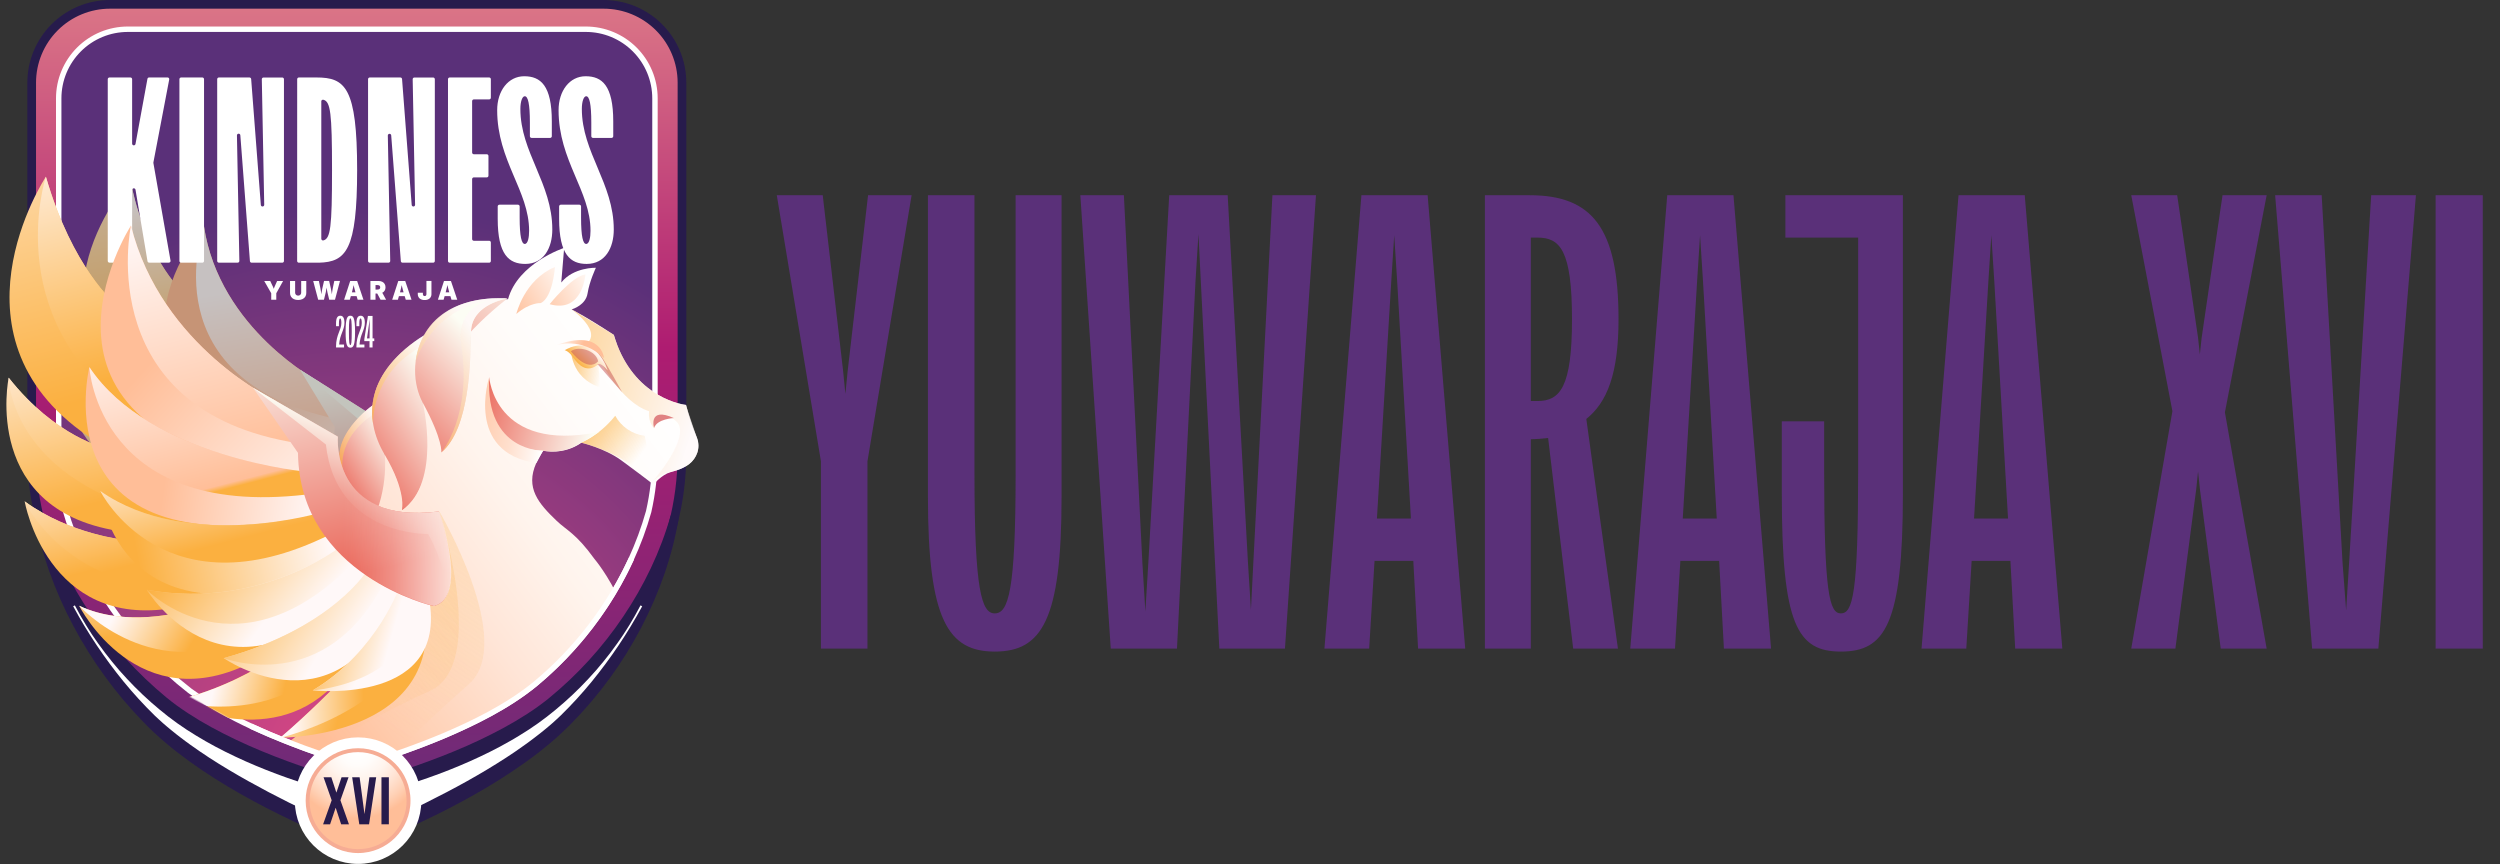 <svg width="2305" height="797" viewBox="0 0 2305 797" fill="none" xmlns="http://www.w3.org/2000/svg">
<rect x="0" y="0" width="2305" height="797" fill="#333333" stroke="none"/>
<path d="M101.47 4C82.308 4 63.931 11.612 50.382 25.162C36.832 38.711 29.22 57.088 29.22 76.25V418.76C29.22 509.76 80.3 587.76 147.13 649.59C191.05 690.23 331.5 783.59 331.5 783.59C331.5 783.59 455.76 700.3 513.08 649.08C581.2 588.2 628.78 509.6 628.78 418.25V76.25C628.78 57.088 621.168 38.711 607.619 25.162C594.069 11.612 575.692 4 556.53 4H101.47Z" fill="url(#paint0_linear_122_281)" stroke="#271B4C" stroke-width="8" stroke-miterlimit="10"/>
<path d="M330.23 706.06C319.31 702.95 308.11 699.45 296.83 695.62C227.77 671.73 195.37 651.62 174.91 636.82C147.558 615.501 123.616 590.136 103.91 561.6C84.073 533.187 69.09 501.679 59.57 468.36L59.37 467.65C55.908 452.128 54.151 436.274 54.13 420.37V90.7C54.13 73.793 60.846 57.578 72.802 45.622C84.757 33.667 100.972 26.95 117.88 26.95H540.13C557.037 26.95 573.253 33.667 585.208 45.622C597.163 57.578 603.88 73.793 603.88 90.7V419.76C603.875 437.257 601.916 454.698 598.04 471.76C581.04 532.19 544.04 588.53 493.62 630.48C467.37 651.96 435.56 666.99 410.74 677.7C384.511 688.797 357.623 698.269 330.23 706.06Z" fill="url(#paint1_radial_122_281)"/>
<path d="M166.94 267.46C166.94 267.46 134.11 237.88 120.14 165.58C120.14 165.58 12.19 285.58 136.95 372.33L193.19 356.98L166.94 267.46Z" fill="url(#paint2_linear_122_281)"/>
<path d="M166.94 267.46C166.94 267.46 134.11 237.88 120.14 165.58C120.14 165.58 63.14 279.07 182.14 360.64L193.14 356.98L166.94 267.46Z" fill="url(#paint3_linear_122_281)"/>
<path d="M145.91 378.95C145.91 378.95 103.6 367.32 69.36 318.52C69.36 318.52 32.22 421.44 153.5 444.36L249 449.18L145.91 378.95Z" fill="url(#paint4_linear_122_281)"/>
<path d="M145.91 378.95C145.91 378.95 103.6 367.32 69.36 318.52C69.36 318.52 59.8 399 194.55 436.01L249 449.18L145.91 378.95Z" fill="url(#paint5_linear_122_281)"/>
<path d="M153.31 450.66C153.31 450.66 107 443.4 71.19 414.89C71.19 414.89 78.07 515.32 188.27 505.96L235.06 496.96L153.31 450.66Z" fill="url(#paint6_linear_122_281)"/>
<path d="M153.31 450.66C153.31 450.66 107 443.4 71.19 414.89C71.19 414.89 95.09 480.44 191.3 491.48L235.06 496.97L153.31 450.66Z" fill="url(#paint7_linear_122_281)"/>
<path d="M195.81 509.24C195.81 509.24 145.59 518.66 107.68 498.65C107.68 498.65 146.48 592.23 251.73 551.65C356.98 511.07 267.2 529.76 267.2 529.76L195.81 509.24Z" fill="url(#paint8_linear_122_281)"/>
<path d="M195.81 509.24C195.81 509.24 145.59 518.66 107.68 498.65C107.68 498.65 164.53 567.97 256.25 528.88C359.69 484.79 261.89 519.88 261.89 519.88L195.81 509.24Z" fill="url(#paint9_linear_122_281)"/>
<path d="M256.3 555.99C231.708 566.841 205.72 574.199 179.09 577.85C179.09 577.85 254.59 622.27 315.71 575.95C376.83 529.63 318.11 555.45 318.11 555.45L256.3 555.99Z" fill="url(#paint10_linear_122_281)"/>
<path d="M256.3 555.99C231.708 566.841 205.72 574.199 179.09 577.85C179.09 577.85 259.41 605.13 316.8 555.45C374.19 505.77 312 548.76 312 548.76L256.3 555.99Z" fill="url(#paint11_linear_122_281)"/>
<path d="M319.84 574.87C305.475 589.554 289.554 602.631 272.36 613.87C272.36 613.87 420.05 623.49 400.18 505.68L319.84 574.87Z" fill="url(#paint12_linear_122_281)"/>
<path d="M319.84 574.87C305.475 589.554 289.554 602.631 272.36 613.87C272.36 613.87 400.36 594.45 400.18 505.68L319.84 574.87Z" fill="url(#paint13_linear_122_281)"/>
<path d="M294.69 352.32C294.69 352.32 202.12 303.95 188.01 208.32C188.01 208.32 49.23 366.32 316.06 411.96L294.69 352.32Z" fill="url(#paint14_linear_122_281)"/>
<path d="M294.69 352.32C294.69 352.32 202.12 303.95 188.01 208.32C188.01 208.32 134.37 353.49 318.14 387.92L294.69 352.32Z" fill="url(#paint15_linear_122_281)"/>
<path d="M316.11 409.06C316.11 409.06 182.24 389.37 139.11 315.16C139.11 315.16 74.87 473.45 323.66 442.21L316.11 409.06Z" fill="url(#paint16_linear_122_281)"/>
<path d="M316.11 409.06C316.11 409.06 182.24 389.37 139.11 315.16C139.11 315.16 131.11 436.44 320.46 425.95L316.11 409.06Z" fill="url(#paint17_linear_122_281)"/>
<path d="M324.46 440.76C324.46 440.76 206.13 464.57 136.53 411.3C136.53 411.3 132.53 549.66 352.7 478.53L324.46 440.76Z" fill="url(#paint18_linear_122_281)"/>
<path d="M324.46 440.76C324.46 440.76 206.13 464.57 136.53 411.3C136.53 411.3 179.37 515.75 335.31 455.97L324.46 440.76Z" fill="url(#paint19_linear_122_281)"/>
<path d="M342.44 465.06C342.44 465.06 265.8 513.76 166.83 490.4C166.83 490.4 225.23 603.2 360.54 490.06L342.44 465.06Z" fill="url(#paint20_linear_122_281)"/>
<path d="M342.44 465.06C342.44 465.06 265.8 513.76 166.83 490.4C166.83 490.4 235.83 568.74 349.51 478.61L342.44 465.06Z" fill="url(#paint21_linear_122_281)"/>
<path d="M357.77 487.09C357.77 487.09 323.12 530.59 225.91 547.76C225.91 547.76 319.49 619.23 385.53 501.76L357.77 487.09Z" fill="url(#paint22_linear_122_281)"/>
<path d="M357.77 487.09C357.77 487.09 323.12 530.59 225.91 547.76C225.91 547.76 310.04 585 371.82 495.89L357.77 487.09Z" fill="url(#paint23_linear_122_281)"/>
<path d="M383.88 500.76C383.88 500.76 358.38 551.5 298.71 577.91C298.71 577.91 416.44 598.36 406.12 510.01L383.88 500.76Z" fill="url(#paint24_linear_122_281)"/>
<path d="M383.88 500.76C383.88 500.76 358.38 551.5 298.71 577.91C298.71 577.91 395.53 578.69 397.71 504.6L383.88 500.76Z" fill="url(#paint25_linear_122_281)"/>
<path d="M409.5 519.9C409.5 519.9 298.39 488.61 308.68 393.67L276.56 340.81L344.18 383.54C344.18 383.54 329.34 451.33 423.11 447.29C423.11 447.29 440.39 515.27 409.5 519.9Z" fill="url(#paint26_linear_122_281)"/>
<path d="M276.56 340.81L344.18 383.54C344.18 383.54 329.64 451.13 423.11 447.29C423.11 447.29 439.78 517.08 409.5 519.9C409.5 519.9 433.6 511.61 411.92 463.99C411.92 463.99 333.04 460.4 333.28 388.89L276.56 340.81Z" fill="url(#paint27_linear_122_281)"/>
<path d="M100.92 71.43H120.25C120.666 71.43 121.066 71.596 121.36 71.89C121.655 72.184 121.82 72.584 121.82 73V132.41C121.812 132.808 121.955 133.194 122.22 133.49C122.486 133.786 122.853 133.971 123.249 134.006C123.645 134.042 124.04 133.926 124.354 133.681C124.668 133.437 124.877 133.083 124.94 132.69L135.94 72.69C136.008 72.331 136.198 72.007 136.48 71.773C136.761 71.539 137.115 71.411 137.48 71.41H154.48C154.711 71.409 154.94 71.459 155.149 71.557C155.358 71.654 155.543 71.797 155.691 71.975C155.838 72.153 155.944 72.362 156.001 72.586C156.058 72.81 156.065 73.043 156.02 73.27L141.43 149.76C141.39 149.945 141.39 150.136 141.43 150.32L157.23 240.32C157.269 240.545 157.259 240.776 157.2 240.997C157.141 241.218 157.034 241.423 156.887 241.598C156.741 241.773 156.558 241.914 156.351 242.011C156.144 242.108 155.919 242.159 155.69 242.16H137.54C137.168 242.163 136.807 242.032 136.523 241.792C136.239 241.551 136.05 241.218 135.99 240.85L124.94 174.94C124.877 174.55 124.669 174.197 124.358 173.953C124.046 173.71 123.654 173.592 123.26 173.625C122.865 173.658 122.498 173.839 122.231 174.131C121.964 174.423 121.817 174.805 121.82 175.2V240.59C121.82 241.007 121.655 241.406 121.36 241.7C121.066 241.995 120.666 242.16 120.25 242.16H100.92C100.504 242.16 100.104 241.995 99.81 241.7C99.516 241.406 99.35 241.007 99.35 240.59V73C99.35 72.794 99.391 72.59 99.47 72.399C99.549 72.209 99.664 72.036 99.81 71.89C99.956 71.744 100.129 71.629 100.319 71.55C100.51 71.471 100.714 71.43 100.92 71.43Z" fill="white"/>
<path d="M165.42 240.64V73C165.42 72.584 165.585 72.184 165.88 71.89C166.174 71.596 166.574 71.43 166.99 71.43H186.55C186.966 71.43 187.366 71.596 187.66 71.89C187.954 72.184 188.12 72.584 188.12 73V240.64C188.12 241.057 187.954 241.456 187.66 241.75C187.366 242.045 186.966 242.21 186.55 242.21H167C166.793 242.212 166.588 242.172 166.396 242.094C166.204 242.015 166.03 241.9 165.883 241.754C165.736 241.608 165.62 241.434 165.54 241.243C165.461 241.052 165.42 240.847 165.42 240.64Z" fill="white"/>
<path d="M240.47 188.76V188.89C240.487 189.307 240.669 189.699 240.976 189.981C241.282 190.264 241.689 190.412 242.105 190.395C242.521 190.378 242.914 190.196 243.196 189.889C243.478 189.583 243.627 189.177 243.61 188.76L241.39 73.06C241.386 72.852 241.424 72.644 241.501 72.45C241.578 72.256 241.693 72.08 241.839 71.931C241.985 71.782 242.16 71.663 242.352 71.582C242.545 71.502 242.751 71.46 242.96 71.46H260.24C260.656 71.46 261.056 71.626 261.35 71.92C261.645 72.214 261.81 72.614 261.81 73.03V240.64C261.81 241.057 261.645 241.456 261.35 241.75C261.056 242.045 260.656 242.21 260.24 242.21H232C231.604 242.209 231.223 242.059 230.933 241.791C230.642 241.522 230.463 241.155 230.43 240.76L221.6 124.91V124.76C221.584 124.344 221.403 123.951 221.098 123.668C220.792 123.384 220.386 123.234 219.97 123.25C219.554 123.266 219.161 123.447 218.877 123.752C218.594 124.058 218.444 124.464 218.46 124.88L220.68 240.58C220.684 240.789 220.646 240.996 220.569 241.19C220.492 241.384 220.377 241.561 220.231 241.71C220.085 241.859 219.91 241.977 219.718 242.058C219.525 242.139 219.319 242.18 219.11 242.18H201.82C201.404 242.18 201.004 242.015 200.71 241.72C200.415 241.426 200.25 241.027 200.25 240.61V73C200.25 72.584 200.415 72.184 200.71 71.89C201.004 71.596 201.404 71.43 201.82 71.43H230C230.396 71.431 230.777 71.581 231.067 71.85C231.358 72.118 231.537 72.486 231.57 72.88L240.47 188.76Z" fill="white"/>
<path d="M274 73C274 72.584 274.165 72.184 274.46 71.89C274.754 71.596 275.154 71.43 275.57 71.43H291.75C318.26 71.43 329.28 80.43 329.28 156.82C329.28 230.98 318.94 241.54 294 242.21H275.53C275.114 242.21 274.714 242.045 274.42 241.75C274.125 241.456 273.96 241.057 273.96 240.64L274 73ZM296.24 93.5V220.14C296.241 220.387 296.301 220.63 296.413 220.85C296.525 221.07 296.688 221.261 296.887 221.407C297.086 221.553 297.317 221.65 297.561 221.69C297.804 221.731 298.054 221.714 298.29 221.64C304.64 219.79 306.13 209.97 306.13 156.82C306.13 103.67 304.64 93.82 298.29 92C298.052 91.919 297.798 91.896 297.549 91.933C297.3 91.969 297.063 92.065 296.859 92.212C296.654 92.359 296.488 92.552 296.373 92.776C296.259 93 296.199 93.249 296.2 93.5H296.24Z" fill="white"/>
<path d="M379.57 188.76V188.89C379.587 189.307 379.769 189.699 380.076 189.981C380.383 190.264 380.789 190.412 381.205 190.395C381.621 190.378 382.014 190.196 382.296 189.889C382.578 189.583 382.727 189.177 382.71 188.76L380.49 73.06C380.486 72.852 380.524 72.644 380.601 72.45C380.678 72.256 380.793 72.08 380.939 71.931C381.085 71.782 381.26 71.663 381.452 71.582C381.645 71.502 381.851 71.46 382.06 71.46H399.34C399.757 71.46 400.156 71.626 400.45 71.92C400.745 72.215 400.91 72.614 400.91 73.03V240.64C400.91 241.057 400.745 241.456 400.45 241.75C400.156 242.045 399.757 242.21 399.34 242.21H371.14C370.744 242.209 370.363 242.059 370.073 241.791C369.782 241.522 369.603 241.155 369.57 240.76L360.7 124.91V124.77C360.657 124.375 360.464 124.011 360.163 123.751C359.861 123.492 359.472 123.357 359.074 123.373C358.677 123.39 358.3 123.557 358.021 123.84C357.742 124.124 357.581 124.502 357.57 124.9L359.79 240.6C359.793 240.809 359.754 241.015 359.677 241.209C359.599 241.402 359.484 241.578 359.338 241.727C359.192 241.876 359.018 241.994 358.826 242.075C358.634 242.156 358.428 242.199 358.22 242.2H340.92C340.504 242.2 340.104 242.035 339.81 241.74C339.516 241.446 339.35 241.047 339.35 240.63V73C339.35 72.584 339.516 72.184 339.81 71.89C340.104 71.596 340.504 71.43 340.92 71.43H369.13C369.525 71.429 369.906 71.578 370.196 71.847C370.486 72.117 370.662 72.486 370.69 72.88L379.57 188.76Z" fill="white"/>
<path d="M451 242.21H414.62C414.204 242.21 413.804 242.045 413.51 241.75C413.215 241.456 413.05 241.057 413.05 240.64V73C413.05 72.584 413.215 72.184 413.51 71.89C413.804 71.596 414.204 71.43 414.62 71.43H451C451.416 71.43 451.816 71.596 452.11 71.89C452.405 72.184 452.57 72.584 452.57 73V90.08C452.57 90.497 452.405 90.896 452.11 91.19C451.816 91.485 451.416 91.65 451 91.65H436.87C436.454 91.65 436.054 91.816 435.76 92.11C435.465 92.404 435.3 92.804 435.3 93.22V140.64C435.3 141.057 435.465 141.456 435.76 141.75C436.054 142.045 436.454 142.21 436.87 142.21H448.79C449.206 142.213 449.603 142.379 449.897 142.673C450.191 142.967 450.357 143.365 450.36 143.78V161.99C450.36 162.407 450.195 162.806 449.9 163.1C449.606 163.395 449.206 163.56 448.79 163.56H436.87C436.454 163.56 436.054 163.726 435.76 164.02C435.465 164.314 435.3 164.714 435.3 165.13V220.42C435.3 220.837 435.465 221.236 435.76 221.53C436.054 221.825 436.454 221.99 436.87 221.99H451C451.416 221.99 451.816 222.156 452.11 222.45C452.405 222.744 452.57 223.144 452.57 223.56V240.64C452.57 240.846 452.529 241.051 452.451 241.241C452.372 241.431 452.256 241.605 452.11 241.75C451.964 241.896 451.791 242.012 451.601 242.091C451.41 242.17 451.206 242.21 451 242.21Z" fill="white"/>
<path d="M508.78 111.88V125.59C508.78 126.006 508.614 126.406 508.32 126.7C508.026 126.994 507.626 127.16 507.21 127.16H490.13C489.713 127.16 489.314 126.994 489.02 126.7C488.725 126.406 488.56 126.006 488.56 125.59V113C488.56 95.47 486.76 88.73 483.84 88.73C481.59 88.73 479.79 93.45 479.79 100.42C479.79 140.64 509.23 168.96 509.23 211.65C509.23 228.51 501.37 243.34 484.29 243.34C469.23 243.34 458.89 234.8 458.89 201.76V190.3C458.89 189.883 459.055 189.484 459.35 189.19C459.644 188.895 460.044 188.73 460.46 188.73H477.55C477.966 188.73 478.366 188.895 478.66 189.19C478.954 189.484 479.12 189.883 479.12 190.3V200.64C479.12 218.17 480.92 224.91 483.84 224.91C486.76 224.91 487.84 218.84 487.84 212.78C487.84 175.92 458.4 148.28 458.4 101.54C458.4 83.79 468.52 70.3 483.35 70.3C498.44 70.3 508.78 78.84 508.78 111.88Z" fill="white"/>
<path d="M565.41 111.88V125.59C565.407 126.005 565.241 126.403 564.947 126.697C564.653 126.991 564.256 127.157 563.84 127.16H546.75C546.334 127.157 545.937 126.991 545.643 126.697C545.349 126.403 545.183 126.005 545.18 125.59V113C545.18 95.47 543.39 88.73 540.46 88.73C538.22 88.73 536.46 93.45 536.46 100.42C536.46 140.64 565.9 168.96 565.9 211.65C565.9 228.51 558.03 243.34 540.9 243.34C525.9 243.34 515.51 234.8 515.51 201.76V190.3C515.51 189.883 515.675 189.484 515.97 189.19C516.264 188.895 516.664 188.73 517.08 188.73H534.17C534.376 188.73 534.58 188.77 534.771 188.849C534.961 188.928 535.134 189.044 535.28 189.19C535.426 189.335 535.542 189.509 535.62 189.699C535.699 189.889 535.74 190.094 535.74 190.3V200.64C535.74 218.17 537.53 224.91 540.45 224.91C543.37 224.91 544.45 218.84 544.45 212.78C544.45 175.92 515.01 148.28 515.01 101.54C515.01 83.79 525.12 70.3 539.96 70.3C555.07 70.3 565.41 78.84 565.41 111.88Z" fill="white"/>
<path d="M250.07 276.38V270.38L243.62 259.09H249.14L251.63 264.32C251.858 264.792 252.062 265.276 252.24 265.77C252.42 266.27 252.6 266.84 252.79 267.48H252.1C252.27 266.84 252.44 266.27 252.6 265.77C252.761 265.275 252.951 264.791 253.17 264.32L255.5 259.09H261L254.74 270.38V276.38H250.07Z" fill="white"/>
<path d="M274.87 276.59C273.525 276.619 272.191 276.353 270.96 275.81C269.87 275.33 268.949 274.534 268.316 273.525C267.683 272.516 267.367 271.34 267.41 270.15V259.07H272.11V269.76C272.1 270.26 272.224 270.754 272.47 271.19C272.703 271.61 273.049 271.957 273.47 272.19C273.904 272.432 274.394 272.552 274.89 272.54C275.393 272.554 275.89 272.433 276.33 272.19C276.75 271.956 277.096 271.609 277.33 271.19C277.576 270.754 277.701 270.26 277.69 269.76V259.07H282.39V270.15C282.434 271.343 282.117 272.522 281.48 273.531C280.843 274.541 279.916 275.335 278.82 275.81C277.577 276.357 276.228 276.624 274.87 276.59Z" fill="white"/>
<path d="M293.36 276.38L288.77 259.07H294L295.4 265.76C295.58 266.61 295.74 267.53 295.88 268.54C296.02 269.55 296.16 270.54 296.29 271.54C296.42 272.54 296.56 273.46 296.7 274.32H295.77C295.94 273.46 296.09 272.54 296.24 271.54C296.39 270.54 296.54 269.54 296.7 268.54C296.86 267.54 297.03 266.61 297.23 265.76L298.76 259.05H303.46L305 265.76C305.19 266.61 305.37 267.53 305.53 268.54C305.69 269.55 305.84 270.54 305.99 271.54C306.14 272.54 306.29 273.46 306.45 274.32H305.51C305.66 273.46 305.8 272.54 305.93 271.54C306.06 270.54 306.2 269.54 306.34 268.54C306.48 267.54 306.64 266.61 306.81 265.76L308.21 259.05H313.46L308.87 276.36H303.56L301.84 269.31C301.527 268.012 301.294 266.696 301.14 265.37C300.96 263.96 300.75 262.6 300.5 261.3H301.73C301.432 262.639 301.215 263.995 301.08 265.36C300.944 266.69 300.72 268.009 300.41 269.31L298.68 276.36L293.36 276.38Z" fill="white"/>
<path d="M317.26 276.38L322.87 259.07H329.28L335.11 276.38H329.78L327.78 269.67C327.35 268.21 326.94 266.67 326.56 265.13C326.18 263.59 325.82 262 325.48 260.45H326.55C326.23 261.996 325.897 263.556 325.55 265.13C325.22 266.7 324.85 268.21 324.43 269.67L322.51 276.38H317.26ZM321.42 273.06V269.55H331V273.06H321.42Z" fill="white"/>
<path d="M341.52 276.38V259.07H349C350.162 259.043 351.315 259.282 352.37 259.77C353.302 260.203 354.087 260.898 354.63 261.77C355.191 262.727 355.471 263.822 355.44 264.93C355.475 266.032 355.187 267.12 354.61 268.06C354.057 268.925 353.25 269.599 352.3 269.99C351.202 270.447 350.019 270.669 348.83 270.64H344.37V267H347.88C348.365 267.012 348.849 266.941 349.31 266.79C349.679 266.673 349.999 266.438 350.22 266.12C350.446 265.766 350.554 265.349 350.53 264.93C350.551 264.505 350.443 264.083 350.22 263.72C349.998 263.399 349.679 263.158 349.31 263.03C348.849 262.876 348.366 262.801 347.88 262.81H346.23V276.36L341.52 276.38ZM350.88 276.38L346.65 268.43H351.65L356 276.38H350.88Z" fill="white"/>
<path d="M361.59 276.38L367.21 259.07H373.62L379.44 276.38H374.12L372.12 269.67C371.69 268.21 371.28 266.67 370.9 265.13C370.52 263.59 370.16 262 369.82 260.45H370.89C370.557 261.996 370.223 263.556 369.89 265.13C369.56 266.7 369.18 268.21 368.76 269.67L366.85 276.38H361.59ZM365.75 273.06V269.55H375.28V273.06H365.75Z" fill="white"/>
<path d="M391.55 276.61C389.856 276.723 388.181 276.203 386.85 275.15C386.286 274.617 385.845 273.966 385.56 273.244C385.275 272.521 385.152 271.745 385.2 270.97V269.89H389.9V271.06C389.86 271.574 390.013 272.084 390.33 272.49C390.66 272.798 391.094 272.969 391.545 272.969C391.996 272.969 392.43 272.798 392.76 272.49C393.067 272.072 393.213 271.557 393.17 271.04V259.04H397.8V270.91C397.849 271.686 397.73 272.463 397.45 273.188C397.171 273.913 396.737 274.569 396.18 275.11C394.881 276.175 393.227 276.711 391.55 276.61Z" fill="white"/>
<path d="M403.75 276.38L409.36 259.07H415.77L421.6 276.38H416.27L414.27 269.67C413.84 268.21 413.43 266.67 413.05 265.13C412.67 263.59 412.31 262 411.97 260.45H413C412.68 261.996 412.347 263.556 412 265.13C411.67 266.7 411.29 268.21 410.88 269.67L409 276.38H403.75ZM407.91 273.06V269.55H417.44V273.06H407.91Z" fill="white"/>
<path d="M317.59 297.601C317.59 304.41 313.23 308.502 312.694 317.682H317.208V320.36H309.826V319.442C309.826 308.464 314.76 304.295 314.76 297.792C314.76 294.962 314.263 293.585 313.651 293.585C312.962 293.585 312.503 294.924 312.503 298.366V300.776H309.826V298.175C309.826 293.126 311.164 291.099 313.765 291.099C316.175 291.099 317.59 293.088 317.59 297.601ZM318.645 305.825C318.645 293.126 320.213 291.099 323.005 291.099C325.836 291.099 327.366 293.126 327.366 305.825C327.366 318.562 325.836 320.551 323.005 320.551C320.213 320.551 318.645 318.562 318.645 305.825ZM324.306 305.825C324.306 295.536 323.923 293.585 323.005 293.585C322.164 293.585 321.705 295.536 321.705 305.825C321.705 316.114 322.164 318.103 323.005 318.103C323.923 318.103 324.306 316.114 324.306 305.825ZM336.379 297.601C336.379 304.41 332.019 308.502 331.483 317.682H335.997V320.36H328.614V319.442C328.614 308.464 333.549 304.295 333.549 297.792C333.549 294.962 333.051 293.585 332.439 293.585C331.751 293.585 331.292 294.924 331.292 298.366V300.776H328.614V298.175C328.614 293.126 329.953 291.099 332.554 291.099C334.964 291.099 336.379 293.088 336.379 297.601ZM343.503 320.36H340.672L340.711 314.508H335.891V312.786L339.219 291.29H343.503V311.983H345.071V314.508H343.503V320.36ZM338.377 311.983H340.749L340.902 294.006L338.377 311.983Z" fill="white"/>
<path d="M321.91 779.14C320.54 778.65 319.53 778.25 318.38 777.82L315.08 776.54L308.6 773.95C304.3 772.21 300.06 770.42 295.83 768.61C287.377 764.977 279.003 761.21 270.71 757.31C254.12 749.49 237.79 741.12 221.78 732.03C213.78 727.51 205.87 722.74 198.06 717.81C190.25 712.88 182.55 707.68 175 702.25C167.45 696.82 160.05 691.1 152.88 685.02C149.27 682.02 145.78 678.82 142.29 675.65L137.17 670.76C135.45 669.11 133.88 667.46 132.23 665.76C106.593 639.402 84.829 609.537 67.59 577.06C59.032 561.029 51.678 544.383 45.59 527.26C39.546 510.235 34.999 492.715 32 474.9L39.56 473.22C49.08 506.93 64.81 538.47 84.25 567.06C103.551 595.48 126.782 621.02 153.25 642.92C154.91 644.23 156.54 645.65 158.2 646.86L163.15 650.59C166.57 652.98 169.93 655.4 173.46 657.66C180.46 662.24 187.68 666.554 195.12 670.6C210.09 678.728 225.485 686.045 241.24 692.52C257.05 699.08 273.19 705 289.51 710.36C297.67 713.027 305.867 715.564 314.1 717.97C318.21 719.16 322.33 720.32 326.43 721.42L332.56 723.03L335.56 723.79C336.56 724.03 337.62 724.3 338.37 724.46L321.91 779.14Z" fill="#271B4C"/>
<path d="M324.86 767.14C323.86 766.74 323.11 766.39 322.25 766.02L319.75 764.94L314.82 762.76L305 758.36C298.52 755.36 292.08 752.36 285.68 749.36C272.88 743.25 260.19 736.98 247.68 730.36C235.17 723.74 222.82 716.91 210.68 709.65C198.54 702.39 186.68 694.76 175.22 686.47C172.37 684.39 169.5 682.34 166.72 680.16L162.52 676.92L158.39 673.59C155.61 671.42 152.98 669.04 150.28 666.76C148.94 665.61 147.66 664.38 146.35 663.2C145.04 662.02 143.7 660.84 142.47 659.58C132.438 649.749 122.947 639.38 114.04 628.52C96.357 606.859 80.761 583.576 67.46 558.98L69.01 558.15C72.25 564.29 75.59 570.39 79.27 576.29C81.05 579.29 82.99 582.15 84.85 585.08C85.85 586.53 86.85 587.95 87.79 589.38C88.73 590.81 89.79 592.25 90.79 593.65C94.79 599.34 99.05 604.81 103.41 610.21C107.77 615.61 112.32 620.83 117.08 625.87C126.495 636.001 136.567 645.502 147.23 654.31C157.771 663.114 168.974 671.094 180.74 678.18C183.65 680 186.65 681.69 189.61 683.42C192.57 685.15 195.61 686.77 198.66 688.42C204.74 691.653 210.893 694.73 217.12 697.65C229.56 703.54 242.29 708.82 255.18 713.65C268.07 718.48 281.18 722.83 294.34 726.65C300.94 728.59 307.57 730.39 314.23 732.05C317.55 732.87 320.87 733.71 324.23 734.43L329.23 735.52L331.7 736.02C332.51 736.18 333.38 736.35 334.08 736.46L324.86 767.14Z" fill="white"/>
<path d="M330.23 706.06C319.31 702.95 308.11 699.45 296.83 695.62C227.77 671.73 195.37 651.62 174.91 636.82C147.558 615.501 123.616 590.136 103.91 561.6C84.073 533.187 69.09 501.679 59.57 468.36L59.37 467.65C55.908 452.128 54.151 436.274 54.13 420.37V90.7C54.13 73.793 60.846 57.578 72.802 45.622C84.757 33.667 100.972 26.95 117.88 26.95H540.13C557.037 26.95 573.253 33.667 585.208 45.622C597.163 57.578 603.88 73.793 603.88 90.7V419.76C603.875 437.257 601.916 454.698 598.04 471.76C581.04 532.19 544.04 588.53 493.62 630.48C467.37 651.96 435.56 666.99 410.74 677.7C384.511 688.797 357.623 698.269 330.23 706.06Z" stroke="white" stroke-width="5" stroke-miterlimit="10"/>
<mask id="mask0_122_281" style="mask-type:luminance" maskUnits="userSpaceOnUse" x="0" y="7" width="658" height="700">
<path d="M0 7.4V547.15L218.61 666.21L221.91 664.98C240.64 674.28 264.79 684.54 296.83 695.62C308.11 699.45 319.31 702.95 330.23 706.06C357.622 698.288 384.51 688.837 410.74 677.76C435.56 667.05 467.37 652.02 493.62 630.54C525.48 604.017 552.069 571.74 572 535.39L658 534.22V7.4H0Z" fill="white"/>
</mask>
<g mask="url(#mask0_122_281)">
<path d="M266.07 684.33C322.83 641.86 317.61 590.95 334.87 471.55C335.03 470.46 335.19 469.35 335.36 468.23C336.027 463.876 336.81 459.366 337.71 454.7C340.665 438.959 344.457 423.387 349.07 408.05C349.72 405.93 350.37 403.84 351.07 401.78C360.38 373.01 371.51 350.78 383.16 333.69C385.85 329.69 388.58 326.03 391.31 322.59C406.11 303.99 421.23 292.79 434.13 286.05C443.058 281.239 452.728 277.957 462.74 276.34H462.84C464.63 276.08 466.02 275.96 466.97 275.9C467.92 275.84 468.41 275.85 468.41 275.85C477.58 242.44 520.15 228.54 520.15 228.54L517.49 260.47C528.72 246.28 549.42 246.87 549.42 246.87C549.42 246.87 543.5 259.29 541.73 270.53C540.08 281 528.65 284.79 527.12 285.26H526.99L527.6 285.57L528.79 286.18C540.54 292.38 556.54 302.62 563.06 306.87L565.9 308.72L566.01 308.8C566.95 312.01 568.01 315.05 569.08 317.95C569.08 317.95 569.08 318.04 569.08 318.09C588.02 367.47 630.18 373.16 632.48 373.43H632.58C632.58 373.43 632.68 373.88 632.89 374.72C635.211 384.082 638.257 393.25 642 402.14L642.39 403.06C644.417 407.728 644.536 413.005 642.72 417.76C641.996 419.707 641.036 421.557 639.86 423.27C634.99 430.37 626.19 433.13 617.97 435.44C610.36 437.58 602.31 446.77 602.31 446.77C602.21 446.18 579.07 428.97 572.49 424.2C557.49 413.28 536.07 408.2 536.07 408.2C519.22 420.03 500.89 415.6 500.89 415.6C500.36 416.37 499.89 417.14 499.36 417.9C497.491 420.769 495.846 423.778 494.44 426.9C484.13 449.9 496.59 464.29 513.27 480.23C522.51 489.07 531 491.68 548.09 515.36C548.09 515.36 599.65 575.49 585.25 653.36L332.55 727.12L266.07 684.33Z" fill="url(#paint28_linear_122_281)"/>
<path opacity="0.7" d="M530.3 321.6L552.37 330.67C552.37 330.67 572.08 370.88 598.49 379.16C598.49 379.16 596.91 388.62 603.22 394.92C603.22 394.92 609.53 374.82 623.72 388.62C637.91 402.42 602.27 443.31 602.27 443.31C602.27 443.31 608.85 436.9 617.81 435.23C626.47 433.61 650.13 425.67 642.25 402.81C634.37 379.95 632.39 373.24 632.39 373.24C632.39 373.24 583.91 368.91 565.77 308.6L526.77 285.04C526.77 285.04 565.38 312.14 530.3 321.6Z" fill="url(#paint29_linear_122_281)"/>
<path d="M603 394.53C603 394.53 597.29 374.62 621.33 385.46C621.35 385.46 606 386.05 603 394.53Z" fill="#E08282"/>
<path opacity="0.7" d="M526.36 321.05C526.36 321.05 525.26 348.11 553.36 357.18L551.43 331.31L526.36 321.05Z" fill="url(#paint30_linear_122_281)"/>
<path opacity="0.5" d="M526.16 320.51C526.16 320.51 547.35 318.33 554.53 328.69C559.86 336.39 573.66 361.69 573.66 361.69L551.39 336.27C551.39 336.27 533.84 342.39 526.16 320.51Z" fill="#C65252"/>
<path d="M506.79 280.46C506.79 280.46 527.04 254.89 539.79 252.97C539.76 252.97 537.39 289.18 506.79 280.46Z" fill="url(#paint31_linear_122_281)"/>
<path d="M476.05 289.48C476.05 289.48 483.29 257.99 511.67 246.17C511.67 246.17 509.9 273.81 498.67 279.43C498.66 279.43 488.61 278.69 476.05 289.48Z" fill="url(#paint32_linear_122_281)"/>
<path opacity="0.7" d="M535.91 408.03C535.91 408.03 552.03 402.27 567.25 383.34C569.991 388.338 573.875 392.618 578.584 395.829C583.294 399.041 588.696 401.094 594.35 401.82C594.35 401.82 597.59 413.82 602.35 446.82C602.32 446.81 583.69 421.06 535.91 408.03Z" fill="url(#paint33_linear_122_281)"/>
<path d="M504.32 415.97C483.46 413.58 446.93 416.9 451.06 347.72C451.06 347.72 455.79 417.79 552.32 398.27C552.32 398.27 541.43 405.76 535.91 408.03C526.681 414.397 515.463 417.217 504.32 415.97Z" fill="url(#paint34_linear_122_281)"/>
<path d="M500.65 415.6C500.65 415.6 447.28 416.55 451.06 347.72C451.06 347.72 428.3 417.2 494.52 426.95L500.65 415.6Z" fill="url(#paint35_linear_122_281)"/>
<path d="M467.83 275.2C467.83 275.2 407.15 275.94 392.83 310.63C392.83 310.63 343.25 337.78 344.9 372.83C344.9 372.83 304.55 401.37 323.74 439.83C342.93 478.29 337.89 490.52 337.89 490.52C337.89 490.52 348 470.76 349.4 458.43C351.04 444.64 352 424.29 354.87 418.02C354.87 418.02 375.87 452.65 370.72 470.25C370.72 470.25 390.46 455.49 390.12 431.64C389.76 406.64 386.02 381.75 390.02 369.82C390.02 369.82 409.13 400.93 407.68 415.68C407.68 415.68 429.68 396.68 434.24 305.74C434.24 305.76 446.65 291.76 467.83 275.2Z" fill="url(#paint36_linear_122_281)"/>
<path d="M337.87 490.57C337.87 490.57 340.79 472.82 319.21 441.34C297.63 409.86 336.88 378 344.88 372.83L354.77 419.29C354.77 419.29 359.15 456.91 337.87 490.57Z" fill="url(#paint37_linear_122_281)"/>
<path opacity="0.7" d="M344.82 372.76C344.82 372.76 299.82 403.04 316.56 436.92C316.56 436.92 307.23 405.07 346.96 380.31L344.82 372.76Z" fill="url(#paint38_linear_122_281)"/>
<path d="M370.72 470.25C370.72 470.25 374.85 453 354.72 419.25C334.59 385.5 337 342.86 391.69 308.76L389.85 371.43C389.85 371.43 407.37 444.76 370.72 470.25Z" fill="url(#paint39_linear_122_281)"/>
<path opacity="0.7" d="M391.2 309.16C391.2 309.16 335 339.76 344 390.67C344 390.67 341.73 345.98 385.91 321.09L391.2 309.16Z" fill="url(#paint40_linear_122_281)"/>
<path d="M406.88 417.17C406.88 417.17 408.61 405.96 389.88 371.47C371.15 336.98 386.41 270.73 467.88 275.2C467.88 275.2 434.76 280.2 434.29 305.74C433.82 331.28 433.4 394.68 406.88 417.17Z" fill="url(#paint41_linear_122_281)"/>
<path opacity="0.7" d="M467.23 275.3L467.83 275.2C466.138 275.048 464.439 274.991 462.74 275.03C445.92 274.19 390.85 277.59 383.12 333.39C383.12 333.39 396.05 287.28 449.2 277.22C429.83 283.09 422.5 300.31 425 315.67C436 383.38 406.88 417.17 406.88 417.17C434.11 393.76 433.52 331.45 434.24 305.76C434.9 282.59 461.65 276.37 466.93 275.37H467.58L467.23 275.3Z" fill="url(#paint42_linear_122_281)"/>
<path d="M560.25 341.51C560.25 341.51 550.35 306.44 520.63 322.84C520.63 322.84 524.16 323.37 528.77 329.92C533.27 336.32 541.21 344.61 551.37 336C552 335.45 554 334.37 560.25 341.51Z" fill="url(#paint43_linear_122_281)"/>
<path d="M556.87 330.17C556.87 330.17 554.8 302.59 512.18 318.46C512.18 318.46 536 309.89 556.87 330.17Z" fill="url(#paint44_linear_122_281)"/>
<path opacity="0.5" d="M526.36 323.89C526.36 323.89 541.24 344.02 551.49 333.09C549.4 322.83 533 318.51 526.36 323.89Z" fill="#C65252"/>
<mask id="mask1_122_281" style="mask-type:luminance" maskUnits="userSpaceOnUse" x="266" y="228" width="379" height="500">
<path d="M266.07 684.33C322.83 641.86 317.61 590.95 334.87 471.55C335.03 470.46 335.19 469.35 335.36 468.23C336.027 463.876 336.81 459.366 337.71 454.7C340.665 438.959 344.457 423.387 349.07 408.05C349.72 405.93 350.37 403.84 351.07 401.78C360.38 373.01 371.51 350.78 383.16 333.69C385.85 329.69 388.58 326.03 391.31 322.59C406.11 303.99 421.23 292.79 434.13 286.05C443.058 281.239 452.728 277.957 462.74 276.34H462.84C464.63 276.08 466.02 275.96 466.97 275.9C467.92 275.84 468.41 275.85 468.41 275.85C477.58 242.44 520.15 228.54 520.15 228.54L517.49 260.47C528.72 246.28 549.42 246.87 549.42 246.87C549.42 246.87 543.5 259.29 541.73 270.53C540.08 281 528.65 284.79 527.12 285.26H526.99L527.6 285.57L528.79 286.18C540.54 292.38 556.54 302.62 563.06 306.87L565.9 308.72L566.01 308.8C566.95 312.01 568.01 315.05 569.08 317.95C569.08 317.95 569.08 318.04 569.08 318.09C588.02 367.47 630.18 373.16 632.48 373.43H632.58C632.58 373.43 632.68 373.88 632.89 374.72C635.211 384.082 638.257 393.25 642 402.14L642.39 403.06C644.417 407.728 644.536 413.005 642.72 417.76C641.996 419.707 641.036 421.557 639.86 423.27C634.99 430.37 626.19 433.13 617.97 435.44C610.36 437.58 602.31 446.77 602.31 446.77C602.21 446.18 579.07 428.97 572.49 424.2C557.49 413.28 536.07 408.2 536.07 408.2C519.22 420.03 500.89 415.6 500.89 415.6C500.36 416.37 499.89 417.14 499.36 417.9C497.491 420.769 495.846 423.778 494.44 426.9C484.13 449.9 496.59 464.29 513.27 480.23C522.51 489.07 531 491.68 548.09 515.36C548.09 515.36 599.65 575.49 585.25 653.36L332.55 727.12L266.07 684.33Z" fill="white"/>
</mask>
<g mask="url(#mask1_122_281)">
<path style="mix-blend-mode:multiply" opacity="0.35" d="M405.11 471.62C405.11 471.62 476.05 592.14 432.32 630.76C368.39 687.18 321.73 738.21 321.73 738.21L244.61 684.88L320.39 499.34L405.11 471.62Z" fill="url(#paint45_linear_122_281)"/>
<path style="mix-blend-mode:multiply" opacity="0.35" d="M405.11 471.62C405.11 471.62 450.74 612.82 396.5 636.93C318.58 671.55 254.41 720.35 254.41 720.35L184 621.05L371.82 489.63L405.11 471.62Z" fill="url(#paint46_linear_122_281)"/>
</g>
<path d="M106 279.76C106 279.76 66.86 247.43 42.31 162.95C42.31 162.95 -57.69 313.95 87.68 406.45L146 383.59L106 279.76Z" fill="url(#paint47_linear_122_281)"/>
<path d="M106 279.76C106 279.76 66.86 247.43 42.31 162.95C42.31 162.95 -3.83 302.06 134.66 388.88L146 383.59L106 279.76Z" fill="url(#paint48_linear_122_281)"/>
<path d="M98.14 413.51C98.14 413.51 51.21 403.22 8 348.24C8 348.24 -18.24 473.24 114.91 490.36L218 488.2L98.14 413.51Z" fill="url(#paint49_linear_122_281)"/>
<path d="M98.14 413.51C98.14 413.51 51.21 403.22 8 348.24C8 348.24 8.38 444.35 157.86 477.09L218 488.2L98.14 413.51Z" fill="url(#paint50_linear_122_281)"/>
<path d="M115.56 497.83C115.56 497.83 64.92 493.05 22.73 462.24C22.73 462.24 43.38 580.62 160.39 560.46L209.39 545.95L115.56 497.83Z" fill="url(#paint51_linear_122_281)"/>
<path d="M115.56 497.83C115.56 497.83 64.92 493.05 22.73 462.24C22.73 462.24 57.03 537.9 161.73 543.05L209.41 545.95L115.56 497.83Z" fill="url(#paint52_linear_122_281)"/>
<path d="M168.9 563.76C168.9 563.76 116.27 579.039 72.95 558.479C72.95 558.479 126.95 666.12 234.51 609.37C342.07 552.62 248.21 582.13 248.21 582.13L168.9 563.76Z" fill="url(#paint53_linear_122_281)"/>
<path d="M168.9 563.76C168.9 563.76 116.27 579.04 72.95 558.48C72.95 558.48 143.11 635.89 236.35 582.03C341.51 521.29 241.2 570.86 241.2 570.86L168.9 563.76Z" fill="url(#paint54_linear_122_281)"/>
<path d="M240 614.1C240 614.1 206.1 635.82 160.06 646.35C160.06 646.35 246.94 692.75 306.39 632.86C365.84 572.97 306.26 608.38 306.26 608.38L240 614.1Z" fill="url(#paint55_linear_122_281)"/>
<path d="M240 614.1C240 614.1 206.1 635.82 160.06 646.35C160.06 646.35 249.84 672.05 304.86 608.48C359.88 544.91 298.77 600.95 298.77 600.95L240 614.1Z" fill="url(#paint56_linear_122_281)"/>
<path d="M310.66 631.24C310.66 631.24 285.18 657.42 258.44 680.18C258.44 680.18 424.61 680.59 387.71 542.68L310.66 631.24Z" fill="url(#paint57_linear_122_281)"/>
<path d="M310.66 631.24C310.66 631.24 285.18 657.42 258.44 680.18C258.44 680.18 399.66 647.81 387.71 542.68L310.66 631.24Z" fill="url(#paint58_linear_122_281)"/>
<path d="M254.25 369.7C254.25 369.7 148.53 320.05 120.76 207.96C120.76 207.96 -7.24 406.54 285.07 438.62L254.25 369.7Z" fill="url(#paint59_linear_122_281)"/>
<path d="M254.25 369.7C254.25 369.7 148.53 320.05 120.76 207.96C120.76 207.96 82.4 384.33 284.12 409.96L254.25 369.7Z" fill="url(#paint60_linear_122_281)"/>
<path d="M284.73 435.15C284.73 435.15 138.5 422.86 82.41 338.51C82.41 338.51 34.41 531.28 297.21 473.79L284.73 435.15Z" fill="url(#paint61_linear_122_281)"/>
<path d="M284.73 435.15C284.73 435.15 138.5 422.86 82.41 338.51C82.41 338.51 89.89 482.82 291.63 454.8L284.73 435.15Z" fill="url(#paint62_linear_122_281)"/>
<path d="M297.89 472.01C297.89 472.01 174.08 509.95 92.36 452.6C92.36 452.6 106.31 616.8 333.18 514.41L297.89 472.01Z" fill="url(#paint63_linear_122_281)"/>
<path d="M297.89 472.01C297.89 472.01 174.08 509.95 92.36 452.6C92.36 452.6 152.12 572.78 311.53 489.13L297.89 472.01Z" fill="url(#paint64_linear_122_281)"/>
<path d="M320.39 499.31C320.39 499.31 244.6 563.31 135.32 543.79C135.32 543.79 212.89 672.58 343.11 527.43L320.39 499.31Z" fill="url(#paint65_linear_122_281)"/>
<path d="M320.39 499.31C320.39 499.31 244.6 563.31 135.32 543.79C135.32 543.79 219.71 630.9 329.77 514.79L320.39 499.31Z" fill="url(#paint66_linear_122_281)"/>
<path d="M339.76 524.14C339.76 524.14 308.33 578.52 206.29 606.81C206.29 606.81 316.14 683.81 371.47 539.15L339.76 524.14Z" fill="url(#paint67_linear_122_281)"/>
<path d="M339.76 524.14C339.76 524.14 308.33 578.52 206.29 606.81C206.29 606.81 301.48 643.99 355.99 533.36L339.76 524.14Z" fill="url(#paint68_linear_122_281)"/>
<path d="M369.57 538.14C369.57 538.14 348.91 600.33 288.39 636.53C288.39 636.53 417.39 651.05 394.66 547.25L369.57 538.14Z" fill="url(#paint69_linear_122_281)"/>
<path d="M369.57 538.14C369.57 538.14 348.91 600.33 288.39 636.53C288.39 636.53 392.39 629.47 384.9 541.53L369.57 538.14Z" fill="url(#paint70_linear_122_281)"/>
<path d="M399.6 558.76C399.6 558.76 276.24 530.83 274.73 417.53L233.28 357.53L311.48 402.58C311.48 402.58 304.48 484.08 404.6 471.58C404.6 471.62 432.13 550.7 399.6 558.76Z" fill="url(#paint71_linear_122_281)"/>
<path d="M233.28 357.57L311.48 402.62C311.48 402.62 304.82 483.86 404.6 471.62C404.6 471.62 431.7 552.9 399.6 558.74C399.6 558.74 424.35 546.94 394.79 492.32C394.79 492.32 309.69 494.56 300.49 409.84L233.28 357.57Z" fill="url(#paint72_linear_122_281)"/>
<path d="M400.1 558.76C400.1 558.76 276.75 530.83 275.24 417.53L233.79 357.53L311.99 402.53C311.99 402.53 304.99 484.04 405.11 471.53C405.11 471.62 432.64 550.7 400.1 558.76Z" fill="url(#paint73_linear_122_281)"/>
</g>
<path d="M582.25 514.88C561.725 559.571 531.438 599.091 493.62 630.53C467.37 652.01 435.56 667.04 410.74 677.75C384.51 688.83 357.622 698.285 330.23 706.06C319.31 702.95 308.11 699.45 296.83 695.62C274.544 688.06 252.667 679.342 231.29 669.5" stroke="white" stroke-width="5" stroke-miterlimit="10"/>
<path d="M321.91 724.46C322.66 724.31 323.75 724.03 324.7 723.8L327.7 723.04L333.79 721.44C337.86 720.35 341.95 719.19 346.03 718.02C354.197 715.64 362.337 713.123 370.45 710.47C386.67 705.16 402.7 699.28 418.45 692.79C434.102 686.371 449.407 679.134 464.3 671.11C471.71 667.11 478.87 662.82 485.86 658.33C487.59 657.18 489.35 656.06 491.06 654.9L496.13 651.34C497.83 650.16 499.42 648.89 501.08 647.66C501.9 647.04 502.73 646.45 503.54 645.8L506 643.8C532.397 622.247 555.477 596.925 574.5 568.65C593.67 540.21 608.92 508.72 618.38 475.21L625.94 476.89C620.1 512.16 608.01 546.54 591.23 578.6C574.274 611.014 552.632 640.751 527 666.85L524.57 669.31L522 671.76C520.29 673.38 518.63 675.07 516.89 676.63L511.67 681.35C509.91 682.89 508.12 684.35 506.34 685.9C499.18 691.9 491.85 697.59 484.34 702.9C469.369 713.537 453.847 723.377 437.84 732.38C421.947 741.393 405.747 749.757 389.24 757.47C381 761.343 372.687 765.083 364.3 768.69C360.09 770.48 355.88 772.26 351.61 773.98L345.17 776.56L341.9 777.83C340.76 778.26 339.75 778.65 338.39 779.14L321.91 724.46Z" fill="#271B4C"/>
<path d="M325.53 736.46C326.23 736.35 327.1 736.18 327.9 736.02L330.38 735.52L335.38 734.43C338.72 733.71 342.03 732.87 345.38 732.05C352.047 730.39 358.677 728.59 365.27 726.65C378.457 722.783 391.51 718.45 404.43 713.65C417.32 708.82 430.05 703.54 442.49 697.65C448.73 694.737 454.883 691.66 460.95 688.42C463.95 686.81 466.95 685.13 469.95 683.42C472.95 681.71 475.95 680 478.83 678.18C490.594 671.092 501.797 663.112 512.34 654.31C523.004 645.502 533.075 636.001 542.49 625.87C547.25 620.87 551.76 615.57 556.16 610.21C560.56 604.85 564.8 599.34 568.78 593.65C569.78 592.25 570.78 590.82 571.78 589.38C572.78 587.94 573.78 586.53 574.71 585.08C576.57 582.15 578.52 579.27 580.3 576.29C583.98 570.39 587.3 564.29 590.55 558.15L592.11 558.98C578.81 583.578 563.21 606.862 545.52 628.52C536.616 639.383 527.125 649.752 517.09 659.58C515.86 660.84 514.51 661.99 513.22 663.2C511.93 664.41 510.63 665.61 509.29 666.76C506.59 669.04 503.96 671.42 501.18 673.59L497 676.91L492.81 680.15C490.03 682.33 487.16 684.38 484.3 686.46C472.88 694.76 461 702.36 448.88 709.64C436.76 716.92 424.43 723.79 411.88 730.35C399.33 736.91 386.69 743.23 373.88 749.35C367.48 752.41 361.04 755.35 354.56 758.35L344.82 762.76L339.88 764.95L337.38 766.03C336.53 766.4 335.74 766.75 334.77 767.15L325.53 736.46Z" fill="white"/>
<path d="M330.15 791.52C359.603 791.52 383.48 767.643 383.48 738.19C383.48 708.737 359.603 684.86 330.15 684.86C300.697 684.86 276.82 708.737 276.82 738.19C276.82 767.643 300.697 791.52 330.15 791.52Z" fill="#F6AC94" stroke="white" stroke-width="10" stroke-miterlimit="10"/>
<path d="M330.15 782.92C354.854 782.92 374.88 762.894 374.88 738.19C374.88 713.486 354.854 693.46 330.15 693.46C305.446 693.46 285.42 713.486 285.42 738.19C285.42 762.894 305.446 782.92 330.15 782.92Z" fill="url(#paint74_radial_122_281)"/>
<path d="M305.8 737.83L298.31 716.64H305.49L310.08 730.64H310.2L314.91 716.64H321.36L313.86 737.83L321.73 760.01H314.54L309.54 744.89H309.42L304.34 760.01H297.89L305.8 737.83Z" fill="#271B4C"/>
<path d="M324.7 716.64H331.58L336 750.28H336.12L340.58 716.64H346.84L340.27 760.01H331.27L324.7 716.64Z" fill="#271B4C"/>
<path d="M351.71 716.64H358.53V760.01H351.71V716.64Z" fill="#271B4C"/>
<path d="M799.8 425.3V598H756.9V425.3L716.2 180H758.55L777.25 341.15L779.45 363.15L781.65 341.15L800.35 180H840.5L799.8 425.3ZM855.556 458.3V180H898.456V436.85C898.456 544.65 905.056 565.55 917.156 565.55C929.806 565.55 936.406 544.65 936.406 436.85V180H978.756V458.3C978.756 571.6 960.606 600.75 917.156 600.75C874.256 600.75 855.556 571.6 855.556 458.3ZM996.073 180H1036.22L1053.27 518.8L1056.02 563.9L1058.77 518.8L1078.02 180H1131.92L1150.62 518.8L1153.37 562.25L1155.57 518.8L1173.17 180H1213.32L1184.72 598H1124.22L1107.17 259.75L1104.97 215.75L1102.22 259.75L1085.17 598H1024.12L996.073 180ZM1255.22 180H1316.27L1350.92 598H1307.47L1303.07 517.15H1267.32L1262.37 598H1221.12L1255.22 180ZM1282.72 259.75L1269.52 478.1H1300.87L1288.22 259.75L1285.47 216.85L1282.72 259.75ZM1369.08 180H1410.33C1468.08 180 1492.28 210.25 1492.28 294.4C1492.28 344.45 1481.83 370.85 1462.58 386.25L1491.73 598H1450.48L1427.38 403.85C1422.43 404.4 1416.38 404.95 1411.43 404.95V598H1369.08V180ZM1417.48 219.05H1411.43V369.75H1417.48C1438.38 369.75 1449.38 357.1 1449.38 294.4C1449.38 230.6 1438.38 219.05 1417.48 219.05ZM1537.2 180H1598.25L1632.9 598H1589.45L1585.05 517.15H1549.3L1544.35 598H1503.1L1537.2 180ZM1564.7 259.75L1551.5 478.1H1582.85L1570.2 259.75L1567.45 216.85L1564.7 259.75ZM1642.82 455V388.45H1681.87V434.1C1681.87 547.4 1686.82 565.55 1697.27 565.55C1708.27 565.55 1713.22 547.4 1713.22 434.1V219.05H1646.12V180H1754.47V455C1754.47 576 1737.97 600.75 1697.27 600.75C1657.12 600.75 1642.82 576 1642.82 455ZM1805.76 180H1866.81L1901.46 598H1858.01L1853.61 517.15H1817.86L1812.91 598H1771.66L1805.76 180ZM1833.26 259.75L1820.06 478.1H1851.41L1838.76 259.75L1836.01 216.85L1833.26 259.75ZM2051.36 380.2L2089.86 598H2047.51L2028.26 450.6L2026.61 434.65L2024.96 450.6L2005.71 598H1965.01L2002.96 379.1L1965.01 180H2007.36L2026.61 311.45L2028.26 326.85L2029.91 311.45L2049.16 180H2089.86L2051.36 380.2ZM2131.78 598L2097.68 180H2140.58L2159.83 518.8L2163.13 562.8L2165.88 518.8L2186.23 180H2227.48L2192.83 598H2131.78ZM2289.1 598H2245.65V180H2289.1V598Z" fill="#5A3079"/>
<defs>
<linearGradient id="paint0_linear_122_281" x1="329" y1="849.23" x2="329" y2="-251.79" gradientUnits="userSpaceOnUse">
<stop stop-color="#5A3079"/>
<stop offset="0.48" stop-color="#AE1C71"/>
<stop offset="1" stop-color="#FFBE98"/>
</linearGradient>
<radialGradient id="paint1_radial_122_281" cx="0" cy="0" r="1" gradientUnits="userSpaceOnUse" gradientTransform="translate(329 702.72) scale(515.05 515.05)">
<stop offset="0.06" stop-color="#D84784"/>
<stop offset="1" stop-color="#5A3079"/>
</radialGradient>
<linearGradient id="paint2_linear_122_281" x1="83.298" y1="410.174" x2="28.404" y2="84.04" gradientUnits="userSpaceOnUse">
<stop stop-color="#C28832"/>
<stop offset="1" stop-color="#C6C1C1"/>
</linearGradient>
<linearGradient id="paint3_linear_122_281" x1="98.951" y1="395.752" x2="65.259" y2="195.584" gradientUnits="userSpaceOnUse">
<stop stop-color="#C28832"/>
<stop offset="1" stop-color="#C6C1C1"/>
</linearGradient>
<linearGradient id="paint4_linear_122_281" x1="103.357" y1="486.669" x2="77.068" y2="330.48" gradientUnits="userSpaceOnUse">
<stop stop-color="#C28832"/>
<stop offset="1" stop-color="#C6C1C1"/>
</linearGradient>
<linearGradient id="paint5_linear_122_281" x1="109.979" y1="493.698" x2="83.689" y2="337.5" gradientUnits="userSpaceOnUse">
<stop stop-color="#C28832"/>
<stop offset="1" stop-color="#C6C1C1"/>
</linearGradient>
<linearGradient id="paint6_linear_122_281" x1="99.951" y1="537.321" x2="81.846" y2="429.754" gradientUnits="userSpaceOnUse">
<stop stop-color="#C28832"/>
<stop offset="1" stop-color="#C6C1C1"/>
</linearGradient>
<linearGradient id="paint7_linear_122_281" x1="100.65" y1="540.89" x2="82.761" y2="434.609" gradientUnits="userSpaceOnUse">
<stop stop-color="#C28832"/>
<stop offset="1" stop-color="#C6C1C1"/>
</linearGradient>
<linearGradient id="paint8_linear_122_281" x1="150.625" y1="582.634" x2="137.466" y2="504.451" gradientUnits="userSpaceOnUse">
<stop stop-color="#C28832"/>
<stop offset="1" stop-color="#C6C1C1"/>
</linearGradient>
<linearGradient id="paint9_linear_122_281" x1="196" y1="565.748" x2="144.517" y2="525.149" gradientUnits="userSpaceOnUse">
<stop stop-color="#C28832"/>
<stop offset="1" stop-color="#C6C1C1"/>
</linearGradient>
<linearGradient id="paint10_linear_122_281" x1="206.019" y1="627.793" x2="199.152" y2="586.997" gradientUnits="userSpaceOnUse">
<stop stop-color="#C28832"/>
<stop offset="1" stop-color="#C6C1C1"/>
</linearGradient>
<linearGradient id="paint11_linear_122_281" x1="258.869" y1="599.562" x2="204.457" y2="579.042" gradientUnits="userSpaceOnUse">
<stop stop-color="#C28832"/>
<stop offset="1" stop-color="#C6C1C1"/>
</linearGradient>
<linearGradient id="paint12_linear_122_281" x1="314.574" y1="600.238" x2="238.109" y2="569.495" gradientUnits="userSpaceOnUse">
<stop stop-color="#C28832"/>
<stop offset="1" stop-color="#C6C1C1"/>
</linearGradient>
<linearGradient id="paint13_linear_122_281" x1="316.013" y1="591.369" x2="257.434" y2="586.439" gradientUnits="userSpaceOnUse">
<stop stop-color="#C28832"/>
<stop offset="1" stop-color="#C6C1C1"/>
</linearGradient>
<linearGradient id="paint14_linear_122_281" x1="176.736" y1="214.068" x2="364.867" y2="440.932" gradientUnits="userSpaceOnUse">
<stop offset="0.35" stop-color="#C69476"/>
<stop offset="1" stop-color="#C6C1C1"/>
</linearGradient>
<linearGradient id="paint15_linear_122_281" x1="207.052" y1="471.141" x2="174.065" y2="275.155" gradientUnits="userSpaceOnUse">
<stop stop-color="#C28832"/>
<stop offset="0.03" stop-color="#C69476"/>
<stop offset="1" stop-color="#C6C1C1"/>
</linearGradient>
<linearGradient id="paint16_linear_122_281" x1="178.063" y1="344.67" x2="374.433" y2="399.197" gradientUnits="userSpaceOnUse">
<stop offset="0.35" stop-color="#C69476"/>
<stop offset="1" stop-color="#C6C1C1"/>
</linearGradient>
<linearGradient id="paint17_linear_122_281" x1="182.237" y1="488.151" x2="159.163" y2="351.066" gradientUnits="userSpaceOnUse">
<stop stop-color="#C28832"/>
<stop offset="0.03" stop-color="#C69476"/>
<stop offset="1" stop-color="#C6C1C1"/>
</linearGradient>
<linearGradient id="paint18_linear_122_281" x1="208.268" y1="430.052" x2="372.161" y2="415.666" gradientUnits="userSpaceOnUse">
<stop stop-color="#C28832"/>
<stop offset="1" stop-color="#C6C1C1"/>
</linearGradient>
<linearGradient id="paint19_linear_122_281" x1="185.352" y1="527.963" x2="170.132" y2="437.536" gradientUnits="userSpaceOnUse">
<stop stop-color="#C28832"/>
<stop offset="1" stop-color="#C6C1C1"/>
</linearGradient>
<linearGradient id="paint20_linear_122_281" x1="163.988" y1="495.41" x2="245.139" y2="574.899" gradientUnits="userSpaceOnUse">
<stop stop-color="#C28832"/>
<stop offset="1" stop-color="#C6C1C1"/>
</linearGradient>
<linearGradient id="paint21_linear_122_281" x1="185.444" y1="504.718" x2="271.541" y2="589.055" gradientUnits="userSpaceOnUse">
<stop stop-color="#C28832"/>
<stop offset="1" stop-color="#C6C1C1"/>
</linearGradient>
<linearGradient id="paint22_linear_122_281" x1="189.948" y1="528.753" x2="286.146" y2="601.54" gradientUnits="userSpaceOnUse">
<stop stop-color="#C28832"/>
<stop offset="1" stop-color="#C6C1C1"/>
</linearGradient>
<linearGradient id="paint23_linear_122_281" x1="216.245" y1="540.251" x2="300.991" y2="611.863" gradientUnits="userSpaceOnUse">
<stop stop-color="#C28832"/>
<stop offset="1" stop-color="#C6C1C1"/>
</linearGradient>
<linearGradient id="paint24_linear_122_281" x1="244.821" y1="555.769" x2="325.28" y2="606.683" gradientUnits="userSpaceOnUse">
<stop stop-color="#C28832"/>
<stop offset="1" stop-color="#C6C1C1"/>
</linearGradient>
<linearGradient id="paint25_linear_122_281" x1="275.705" y1="569.129" x2="342.856" y2="598.763" gradientUnits="userSpaceOnUse">
<stop stop-color="#C28832"/>
<stop offset="1" stop-color="#C6C1C1"/>
</linearGradient>
<linearGradient id="paint26_linear_122_281" x1="311.44" y1="557.138" x2="278.459" y2="361.194" gradientUnits="userSpaceOnUse">
<stop stop-color="#B14D43"/>
<stop offset="1" stop-color="#C3C4BD"/>
</linearGradient>
<linearGradient id="paint27_linear_122_281" x1="258.698" y1="510.817" x2="319.124" y2="340.429" gradientUnits="userSpaceOnUse">
<stop stop-color="#B14D43"/>
<stop offset="0.51" stop-color="#C3C4BD"/>
</linearGradient>
<linearGradient id="paint28_linear_122_281" x1="668.87" y1="349.65" x2="233.65" y2="675.42" gradientUnits="userSpaceOnUse">
<stop offset="0.09" stop-color="white"/>
<stop offset="0.24" stop-color="#FFFCFA"/>
<stop offset="0.41" stop-color="#FFF4ED"/>
<stop offset="0.58" stop-color="#FFE5D7"/>
<stop offset="0.76" stop-color="#FFD2B7"/>
<stop offset="0.91" stop-color="#FFBE98"/>
</linearGradient>
<linearGradient id="paint29_linear_122_281" x1="462.88" y1="331.36" x2="674.43" y2="399.68" gradientUnits="userSpaceOnUse">
<stop stop-color="#FBB040"/>
<stop offset="0.84" stop-color="#FFF8F8"/>
</linearGradient>
<linearGradient id="paint30_linear_122_281" x1="525.31" y1="337.04" x2="573.73" y2="343.95" gradientUnits="userSpaceOnUse">
<stop stop-color="#FBB040"/>
<stop offset="0.62" stop-color="#FBB040" stop-opacity="0"/>
</linearGradient>
<linearGradient id="paint31_linear_122_281" x1="551.27" y1="257.02" x2="490.87" y2="285.81" gradientUnits="userSpaceOnUse">
<stop stop-color="white"/>
<stop offset="1" stop-color="#FFBE98"/>
</linearGradient>
<linearGradient id="paint32_linear_122_281" x1="534.87" y1="245.4" x2="466.74" y2="284.73" gradientUnits="userSpaceOnUse">
<stop offset="0.08" stop-color="white"/>
<stop offset="1" stop-color="#FFBE98"/>
</linearGradient>
<linearGradient id="paint33_linear_122_281" x1="544.04" y1="388.81" x2="604.84" y2="435.27" gradientUnits="userSpaceOnUse">
<stop stop-color="#FBB040"/>
<stop offset="0.73" stop-color="#FBB040" stop-opacity="0"/>
</linearGradient>
<linearGradient id="paint34_linear_122_281" x1="437.72" y1="372.32" x2="545.54" y2="402.52" gradientUnits="userSpaceOnUse">
<stop stop-color="#EA6659"/>
<stop offset="1" stop-color="#FCFDF4"/>
</linearGradient>
<linearGradient id="paint35_linear_122_281" x1="323.76" y1="358.73" x2="504.02" y2="393.38" gradientUnits="userSpaceOnUse">
<stop offset="0.27" stop-color="#FFBE98"/>
<stop offset="0.44" stop-color="#FFC09B"/>
<stop offset="0.58" stop-color="#FFC6A5"/>
<stop offset="0.71" stop-color="#FFD1B6"/>
<stop offset="0.83" stop-color="#FFDFCD"/>
<stop offset="0.94" stop-color="#FFF2EB"/>
<stop offset="1" stop-color="white"/>
</linearGradient>
<linearGradient id="paint36_linear_122_281" x1="363.501" y1="401.863" x2="518.994" y2="277.76" gradientUnits="userSpaceOnUse">
<stop stop-color="#EA6659"/>
<stop offset="1" stop-color="#FCFDF4"/>
</linearGradient>
<linearGradient id="paint37_linear_122_281" x1="311.993" y1="450.648" x2="370.581" y2="412.818" gradientUnits="userSpaceOnUse">
<stop stop-color="#EA6659"/>
<stop offset="1" stop-color="#FCFDF4"/>
</linearGradient>
<linearGradient id="paint38_linear_122_281" x1="306.018" y1="420.784" x2="355.197" y2="389.03" gradientUnits="userSpaceOnUse">
<stop stop-color="#FBB040"/>
<stop offset="0.9" stop-color="#FFF8F8"/>
</linearGradient>
<linearGradient id="paint39_linear_122_281" x1="311.525" y1="434.476" x2="419.242" y2="364.924" gradientUnits="userSpaceOnUse">
<stop offset="0.11" stop-color="#EA6659"/>
<stop offset="0.94" stop-color="#FCFDF4"/>
</linearGradient>
<linearGradient id="paint40_linear_122_281" x1="332.267" y1="372.636" x2="402.709" y2="327.152" gradientUnits="userSpaceOnUse">
<stop stop-color="#FBB040"/>
<stop offset="0.9" stop-color="#FFF8F8"/>
</linearGradient>
<linearGradient id="paint41_linear_122_281" x1="353.61" y1="403.62" x2="444.833" y2="318.432" gradientUnits="userSpaceOnUse">
<stop stop-color="#EA6659"/>
<stop offset="1" stop-color="#FCFDF4"/>
</linearGradient>
<linearGradient id="paint42_linear_122_281" x1="352.747" y1="388.647" x2="460.456" y2="319.1" gradientUnits="userSpaceOnUse">
<stop stop-color="#FBB040"/>
<stop offset="0.9" stop-color="#FFF8F8"/>
</linearGradient>
<linearGradient id="paint43_linear_122_281" x1="535.201" y1="337.4" x2="549.096" y2="323.506" gradientUnits="userSpaceOnUse">
<stop stop-color="#FBB040"/>
<stop offset="1" stop-color="#FFF8F8"/>
</linearGradient>
<linearGradient id="paint44_linear_122_281" x1="514.25" y1="309.533" x2="553.968" y2="329.523" gradientUnits="userSpaceOnUse">
<stop stop-color="white"/>
<stop offset="0.55" stop-color="#FFBE98"/>
</linearGradient>
<linearGradient id="paint45_linear_122_281" x1="487.91" y1="397.45" x2="259.81" y2="742.44" gradientUnits="userSpaceOnUse">
<stop stop-color="#FBB040"/>
<stop offset="0.73" stop-color="#FBB040" stop-opacity="0"/>
</linearGradient>
<linearGradient id="paint46_linear_122_281" x1="525.034" y1="449.239" x2="193.821" y2="703.838" gradientUnits="userSpaceOnUse">
<stop stop-color="#FBB040"/>
<stop offset="0.73" stop-color="#FBB040" stop-opacity="0"/>
</linearGradient>
<linearGradient id="paint47_linear_122_281" x1="59.799" y1="373.976" x2="-38.968" y2="-9.242" gradientUnits="userSpaceOnUse">
<stop stop-color="#FBB040"/>
<stop offset="1" stop-color="#FFF8F8"/>
</linearGradient>
<linearGradient id="paint48_linear_122_281" x1="74.675" y1="355.781" x2="14.054" y2="120.572" gradientUnits="userSpaceOnUse">
<stop stop-color="#FBB040"/>
<stop offset="1" stop-color="#FFF8F8"/>
</linearGradient>
<linearGradient id="paint49_linear_122_281" x1="91.551" y1="463.113" x2="44.253" y2="279.594" gradientUnits="userSpaceOnUse">
<stop stop-color="#FBB040"/>
<stop offset="1" stop-color="#FFF8F8"/>
</linearGradient>
<linearGradient id="paint50_linear_122_281" x1="99.593" y1="470.957" x2="52.292" y2="287.429" gradientUnits="userSpaceOnUse">
<stop stop-color="#FBB040"/>
<stop offset="1" stop-color="#FFF8F8"/>
</linearGradient>
<linearGradient id="paint51_linear_122_281" x1="94.671" y1="523.329" x2="62.097" y2="396.939" gradientUnits="userSpaceOnUse">
<stop stop-color="#FBB040"/>
<stop offset="1" stop-color="#FFF8F8"/>
</linearGradient>
<linearGradient id="paint52_linear_122_281" x1="95.901" y1="527.513" x2="63.715" y2="402.63" gradientUnits="userSpaceOnUse">
<stop stop-color="#FBB040"/>
<stop offset="1" stop-color="#FFF8F8"/>
</linearGradient>
<linearGradient id="paint53_linear_122_281" x1="155.119" y1="573.357" x2="131.443" y2="481.495" gradientUnits="userSpaceOnUse">
<stop stop-color="#FBB040"/>
<stop offset="1" stop-color="#FFF8F8"/>
</linearGradient>
<linearGradient id="paint54_linear_122_281" x1="201.555" y1="550.126" x2="136.76" y2="512.896" gradientUnits="userSpaceOnUse">
<stop stop-color="#FBB040"/>
<stop offset="1" stop-color="#FFF8F8"/>
</linearGradient>
<linearGradient id="paint55_linear_122_281" x1="220.6" y1="622.868" x2="208.247" y2="574.939" gradientUnits="userSpaceOnUse">
<stop stop-color="#FBB040"/>
<stop offset="1" stop-color="#FFF8F8"/>
</linearGradient>
<linearGradient id="paint56_linear_122_281" x1="273.546" y1="585.676" x2="210.972" y2="571.663" gradientUnits="userSpaceOnUse">
<stop stop-color="#FBB040"/>
<stop offset="1" stop-color="#FFF8F8"/>
</linearGradient>
<linearGradient id="paint57_linear_122_281" x1="331.876" y1="582.204" x2="238.336" y2="559.239" gradientUnits="userSpaceOnUse">
<stop stop-color="#FBB040"/>
<stop offset="1" stop-color="#FFF8F8"/>
</linearGradient>
<linearGradient id="paint58_linear_122_281" x1="332.671" y1="571.15" x2="266.134" y2="573.578" gradientUnits="userSpaceOnUse">
<stop stop-color="#FBB040"/>
<stop offset="1" stop-color="#FFF8F8"/>
</linearGradient>
<linearGradient id="paint59_linear_122_281" x1="60.074" y1="241.878" x2="314.534" y2="471.399" gradientUnits="userSpaceOnUse">
<stop offset="0.35" stop-color="#FFBE98"/>
<stop offset="1" stop-color="#FFF8F8"/>
</linearGradient>
<linearGradient id="paint60_linear_122_281" x1="200.76" y1="437.323" x2="141.406" y2="207.03" gradientUnits="userSpaceOnUse">
<stop stop-color="#FBB040"/>
<stop offset="0.03" stop-color="#FFBE98"/>
<stop offset="1" stop-color="#FFF8F8"/>
</linearGradient>
<linearGradient id="paint61_linear_122_281" x1="79.008" y1="396.87" x2="300.299" y2="427.022" gradientUnits="userSpaceOnUse">
<stop offset="0.35" stop-color="#FFBE98"/>
<stop offset="1" stop-color="#FFF8F8"/>
</linearGradient>
<linearGradient id="paint62_linear_122_281" x1="176.404" y1="459.23" x2="134.889" y2="298.152" gradientUnits="userSpaceOnUse">
<stop stop-color="#FBB040"/>
<stop offset="0.03" stop-color="#FFBE98"/>
<stop offset="1" stop-color="#FFF8F8"/>
</linearGradient>
<linearGradient id="paint63_linear_122_281" x1="122.995" y1="495.663" x2="297.168" y2="461.918" gradientUnits="userSpaceOnUse">
<stop stop-color="#FBB040"/>
<stop offset="1" stop-color="#FFF8F8"/>
</linearGradient>
<linearGradient id="paint64_linear_122_281" x1="185.067" y1="506.139" x2="157.686" y2="399.899" gradientUnits="userSpaceOnUse">
<stop stop-color="#FBB040"/>
<stop offset="1" stop-color="#FFF8F8"/>
</linearGradient>
<linearGradient id="paint65_linear_122_281" x1="157.791" y1="469.125" x2="263.533" y2="546.487" gradientUnits="userSpaceOnUse">
<stop stop-color="#FBB040"/>
<stop offset="1" stop-color="#FFF8F8"/>
</linearGradient>
<linearGradient id="paint66_linear_122_281" x1="182.061" y1="478.616" x2="294.249" y2="560.692" gradientUnits="userSpaceOnUse">
<stop stop-color="#FBB040"/>
<stop offset="1" stop-color="#FFF8F8"/>
</linearGradient>
<linearGradient id="paint67_linear_122_281" x1="190.113" y1="506.752" x2="310.429" y2="572.66" gradientUnits="userSpaceOnUse">
<stop stop-color="#FBB040"/>
<stop offset="1" stop-color="#FFF8F8"/>
</linearGradient>
<linearGradient id="paint68_linear_122_281" x1="219.863" y1="518.485" x2="327.683" y2="585.473" gradientUnits="userSpaceOnUse">
<stop stop-color="#FBB040"/>
<stop offset="1" stop-color="#FFF8F8"/>
</linearGradient>
<linearGradient id="paint69_linear_122_281" x1="252.604" y1="534.824" x2="350.66" y2="578.322" gradientUnits="userSpaceOnUse">
<stop stop-color="#FBB040"/>
<stop offset="1" stop-color="#FFF8F8"/>
</linearGradient>
<linearGradient id="paint70_linear_122_281" x1="287.538" y1="548.424" x2="365.916" y2="570.342" gradientUnits="userSpaceOnUse">
<stop stop-color="#FBB040"/>
<stop offset="1" stop-color="#FFF8F8"/>
</linearGradient>
<linearGradient id="paint71_linear_122_281" x1="324.281" y1="531.683" x2="264.941" y2="301.444" gradientUnits="userSpaceOnUse">
<stop stop-color="#EA6659"/>
<stop offset="1" stop-color="#FCFDF4"/>
</linearGradient>
<linearGradient id="paint72_linear_122_281" x1="261.489" y1="480.594" x2="323.631" y2="280.761" gradientUnits="userSpaceOnUse">
<stop stop-color="#EA6659"/>
<stop offset="0.51" stop-color="#FCFDF4"/>
</linearGradient>
<linearGradient id="paint73_linear_122_281" x1="272.455" y1="458.548" x2="453.249" y2="457.097" gradientUnits="userSpaceOnUse">
<stop offset="0.11" stop-color="#EA6659" stop-opacity="0"/>
<stop offset="0.24" stop-color="white" stop-opacity="0"/>
<stop offset="0.29" stop-color="#FFFEFE" stop-opacity="0.03"/>
<stop offset="0.38" stop-color="#FFFDFC" stop-opacity="0.13"/>
<stop offset="0.49" stop-color="#FFFAF8" stop-opacity="0.28"/>
<stop offset="0.61" stop-color="#FFF7F3" stop-opacity="0.5"/>
<stop offset="0.75" stop-color="#FFF3EC" stop-opacity="0.77"/>
<stop offset="0.86" stop-color="#FFEFE6"/>
</linearGradient>
<radialGradient id="paint74_radial_122_281" cx="0" cy="0" r="1" gradientUnits="userSpaceOnUse" gradientTransform="translate(329.33 688.83) scale(72.23 72.23)">
<stop offset="0.09" stop-color="white"/>
<stop offset="0.24" stop-color="#FFFCFA"/>
<stop offset="0.41" stop-color="#FFF4ED"/>
<stop offset="0.58" stop-color="#FFE5D7"/>
<stop offset="0.76" stop-color="#FFD2B7"/>
<stop offset="0.91" stop-color="#FFBE98"/>
</radialGradient>
</defs>
</svg>
